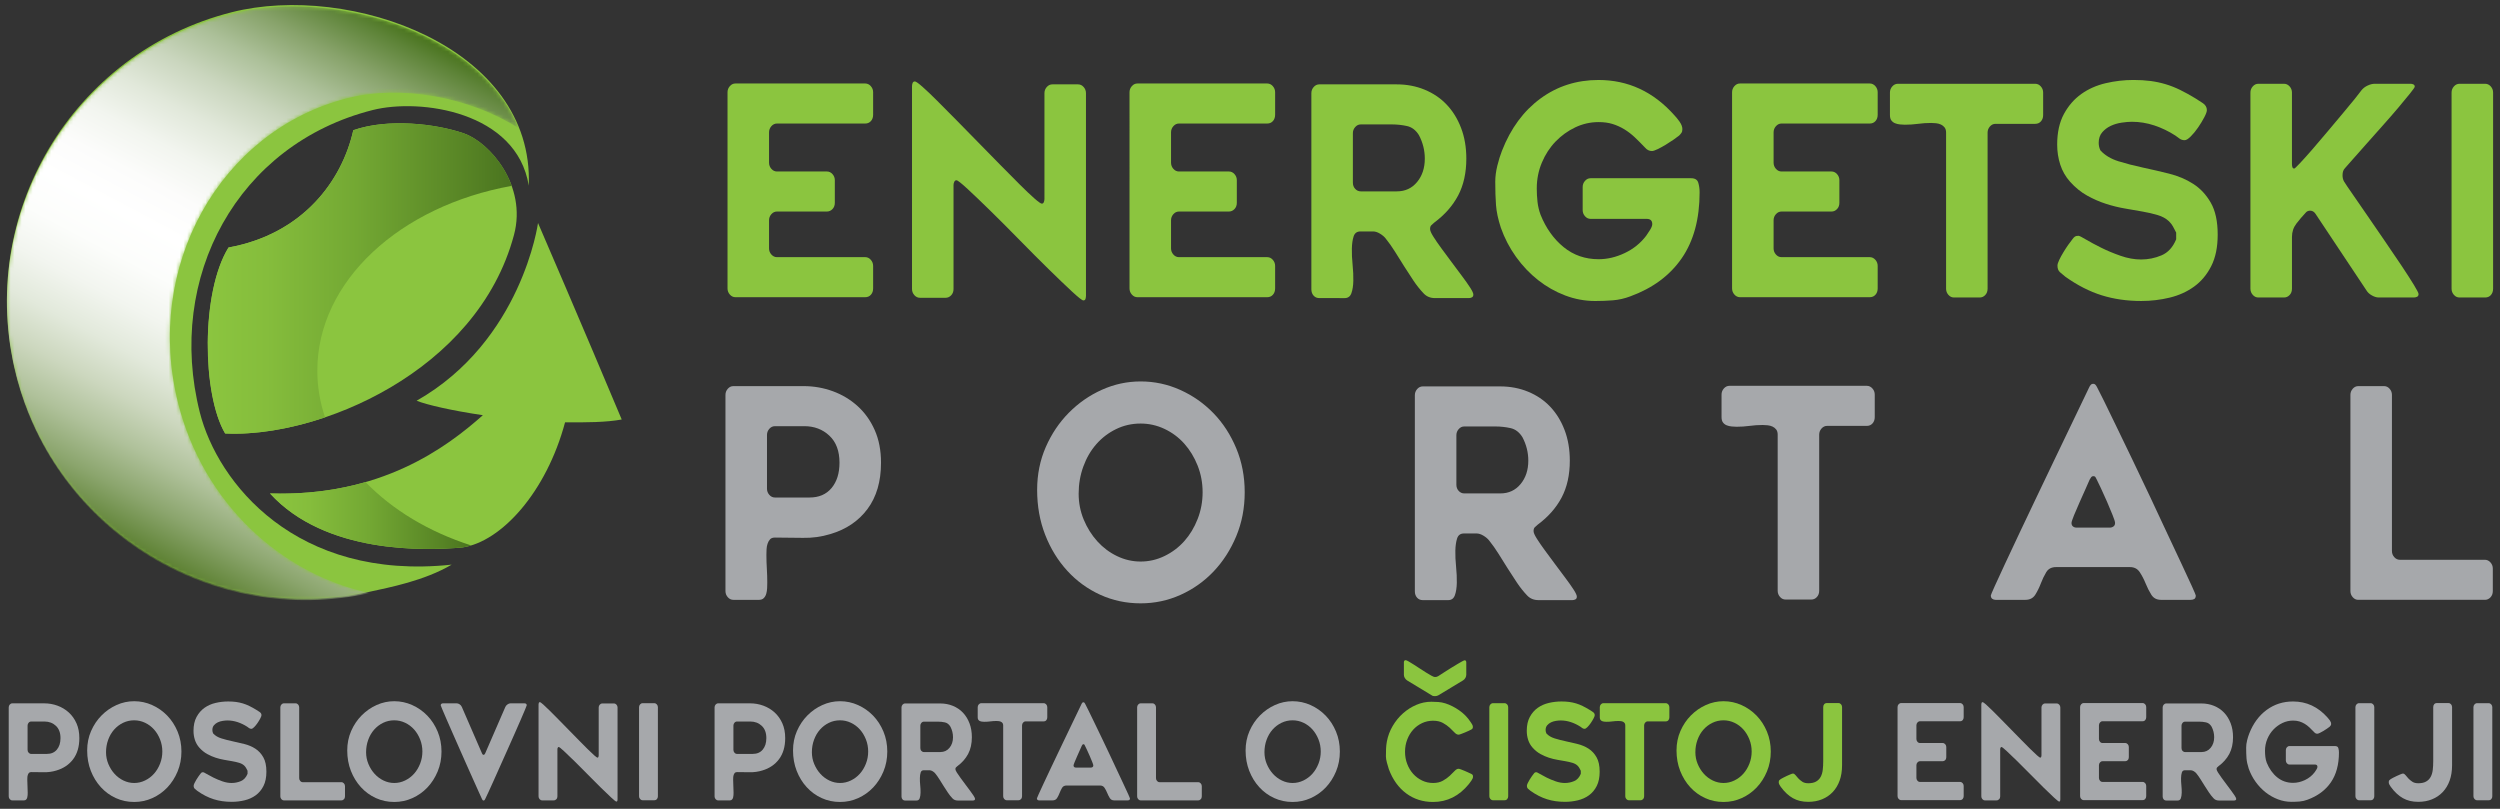 <?xml version="1.0" encoding="utf-8"?>
<!-- Generator: Adobe Illustrator 16.0.0, SVG Export Plug-In . SVG Version: 6.00 Build 0)  -->
<!DOCTYPE svg PUBLIC "-//W3C//DTD SVG 1.1//EN" "http://www.w3.org/Graphics/SVG/1.1/DTD/svg11.dtd">
<svg version="1.1" id="Layer_1" xmlns="http://www.w3.org/2000/svg" xmlns:xlink="http://www.w3.org/1999/xlink" x="0px" y="0px"
	 width="680px" height="220px" viewBox="0 0 680 220" enable-background="new 0 0 680 220" xml:space="preserve">
<rect x="0" y="0" width="680" height="220" fill="#333333" stroke="none"/>
<g>
	<g>
		<path fill="#8BC53F" d="M62.144,67.325c20.187-3.671,30.85-18.093,33.942-31.904c9.484-3.299,22.489-1.771,30.062,0.856
			c7.004,2.429,17.256,14.12,13.664,27.598c-9.979,37.428-53.505,55.295-78.587,54.029C54.932,107.243,54.61,79.462,62.144,67.325"
			/>
		<path fill="#8BC53F" d="M169.108,114.102C158.598,89.03,146.34,60.651,146.34,60.651s-4.358,32.062-33.018,48.352
			c2.711,1.093,9.54,2.678,18.018,3.931c-9.872,8.748-27.747,22.221-57.907,21.294c15.093,16.526,42.242,15.563,52.259,14.69
			c10.727-1.52,22.954-15.152,28.005-34.047C159.253,114.918,164.908,114.889,169.108,114.102"/>
	</g>
	<g>
		<defs>
			<path id="SVGID_1_" d="M73.465,134.228c15.093,16.526,42.241,15.562,52.259,14.69c0.81-0.114,1.628-0.305,2.452-0.557
				c-11.548-3.702-21.465-9.705-28.745-17.23C92.003,133.268,83.406,134.532,73.465,134.228"/>
		</defs>
		<clipPath id="SVGID_2_">
			<use xlink:href="#SVGID_1_"  overflow="visible"/>
		</clipPath>
		
			<linearGradient id="SVGID_3_" gradientUnits="userSpaceOnUse" x1="-79.965" y1="705.387" x2="-78.97" y2="705.387" gradientTransform="matrix(54.946 0 0 -54.946 4467.281 38899.344)">
			<stop  offset="0" style="stop-color:#8BC53F"/>
			<stop  offset="0.193" style="stop-color:#85BD3C"/>
			<stop  offset="0.49" style="stop-color:#73A833"/>
			<stop  offset="0.852" style="stop-color:#578425"/>
			<stop  offset="1" style="stop-color:#4A741F"/>
		</linearGradient>
		<rect x="73.465" y="131.131" clip-path="url(#SVGID_2_)" fill="url(#SVGID_3_)" width="54.711" height="19.623"/>
	</g>
	<g>
		<defs>
			<path id="SVGID_4_" d="M96.12,35.42c-3.095,13.812-13.756,28.234-33.943,31.904c-7.534,12.139-7.211,39.917-0.921,50.579
				c7.796,0.396,17.367-1.063,27.16-4.376c-1.368-4.065-2.105-8.323-2.105-12.709c0-24.397,22.561-44.833,52.891-50.265
				c-2.629-7.279-8.499-12.71-13.021-14.277c-4.505-1.565-10.935-2.738-17.396-2.738C104.379,33.539,99.961,34.083,96.12,35.42"/>
		</defs>
		<clipPath id="SVGID_5_">
			<use xlink:href="#SVGID_4_"  overflow="visible"/>
		</clipPath>
		
			<linearGradient id="SVGID_6_" gradientUnits="userSpaceOnUse" x1="-79.975" y1="705.259" x2="-78.98" y2="705.259" gradientTransform="matrix(83.026 0 0 -83.026 6696.562 58630.938)">
			<stop  offset="0" style="stop-color:#8BC53F"/>
			<stop  offset="0.193" style="stop-color:#85BD3C"/>
			<stop  offset="0.49" style="stop-color:#73A833"/>
			<stop  offset="0.852" style="stop-color:#578425"/>
			<stop  offset="1" style="stop-color:#4A741F"/>
		</linearGradient>
		<rect x="54.643" y="33.539" clip-path="url(#SVGID_5_)" fill="url(#SVGID_6_)" width="84.559" height="84.76"/>
	</g>
	<g>
		<path fill="#8BC53F" d="M54.359,112.197c-9.29-36.762,10.249-72.973,47.007-82.264c12.935-3.267,39.187,0.379,42.457,20.565
			C145.345,12.726,95.096-4.775,63.07,3.318C19.687,14.282-6.596,58.341,4.369,101.725c10.76,42.568,53.646,68.529,95.963,59.279
			c5.728-1.254,15.035-3.023,22.528-7.422C80.497,158.096,59.184,131.285,54.359,112.197"/>
	</g>
	<g>
		<defs>
			<path id="SVGID_7_" d="M63.07,3.696C19.687,14.66-6.598,58.72,4.369,102.102c10.76,42.572,53.644,68.53,95.961,59.277
				c0.095-0.018,0.194-0.039,0.287-0.061c-24.306-5.18-45.329-24.588-52.158-51.606C39.096,72.657,59.76,35.476,94.618,26.667
				c14.086-3.562,32.666-0.528,46.473,8.217c-8.744-21.513-36.733-33.128-61.447-33.129C73.839,1.755,68.222,2.393,63.07,3.696"/>
		</defs>
		<clipPath id="SVGID_8_">
			<use xlink:href="#SVGID_7_"  overflow="visible"/>
		</clipPath>
		<defs>
			<filter id="Adobe_OpacityMaskFilter" filterUnits="userSpaceOnUse" x="-76.6" y="-59.465" width="287.695" height="291.315">
				<feColorMatrix  type="matrix" values="1 0 0 0 0  0 1 0 0 0  0 0 1 0 0  0 0 0 1 0"/>
			</filter>
		</defs>
		<mask maskUnits="userSpaceOnUse" x="-76.6" y="-59.465" width="287.695" height="291.315" id="SVGID_9_">
			<g filter="url(#Adobe_OpacityMaskFilter)">
				
					<linearGradient id="SVGID_10_" gradientUnits="userSpaceOnUse" x1="-79.871" y1="705.042" x2="-78.875" y2="705.042" gradientTransform="matrix(75.538 -142.066 -142.066 -75.538 106229.688 42058.5)">
					<stop  offset="0" style="stop-color:#131313"/>
					<stop  offset="0.018" style="stop-color:#1B1B1B"/>
					<stop  offset="0.114" style="stop-color:#3F3F3F"/>
					<stop  offset="0.211" style="stop-color:#5B5B5B"/>
					<stop  offset="0.308" style="stop-color:#6F6F6F"/>
					<stop  offset="0.405" style="stop-color:#7B7B7B"/>
					<stop  offset="0.5" style="stop-color:#808080"/>
					<stop  offset="0.587" style="stop-color:#7B7B7B"/>
					<stop  offset="0.676" style="stop-color:#6F6F6F"/>
					<stop  offset="0.766" style="stop-color:#5B5B5B"/>
					<stop  offset="0.856" style="stop-color:#3E3E3E"/>
					<stop  offset="0.946" style="stop-color:#1A1A1A"/>
					<stop  offset="1" style="stop-color:#000000"/>
				</linearGradient>
				<polygon clip-path="url(#SVGID_8_)" fill="url(#SVGID_10_)" points="-76.6,133.41 25.954,-59.465 211.096,38.976 
					108.54,231.851 				"/>
			</g>
		</mask>
		
			<linearGradient id="SVGID_11_" gradientUnits="userSpaceOnUse" x1="-79.871" y1="705.042" x2="-78.875" y2="705.042" gradientTransform="matrix(75.538 -142.066 -142.066 -75.538 106229.688 42058.5)">
			<stop  offset="0" style="stop-color:#5A7F2F"/>
			<stop  offset="0.012" style="stop-color:#628539"/>
			<stop  offset="0.081" style="stop-color:#8BA56D"/>
			<stop  offset="0.152" style="stop-color:#AFC19A"/>
			<stop  offset="0.222" style="stop-color:#CCD7BE"/>
			<stop  offset="0.292" style="stop-color:#E2E9DB"/>
			<stop  offset="0.362" style="stop-color:#F2F5EF"/>
			<stop  offset="0.431" style="stop-color:#FCFDFB"/>
			<stop  offset="0.5" style="stop-color:#FFFFFF"/>
			<stop  offset="0.566" style="stop-color:#FCFCFB"/>
			<stop  offset="0.632" style="stop-color:#F2F5EF"/>
			<stop  offset="0.7" style="stop-color:#E1E8DA"/>
			<stop  offset="0.768" style="stop-color:#CAD6BE"/>
			<stop  offset="0.836" style="stop-color:#ACC099"/>
			<stop  offset="0.904" style="stop-color:#88A36B"/>
			<stop  offset="0.972" style="stop-color:#5D8337"/>
			<stop  offset="1" style="stop-color:#4A741F"/>
		</linearGradient>
		<polygon clip-path="url(#SVGID_8_)" mask="url(#SVGID_9_)" fill="url(#SVGID_11_)" points="-76.6,133.41 25.954,-59.465 
			211.096,38.976 108.54,231.851 		"/>
	</g>
</g>
<g>
	<path fill="#8BC53F" d="M209.179,44.244c0,0.642,0.21,1.201,0.636,1.682c0.424,0.479,0.927,0.719,1.512,0.719h13.597
		c0.583,0,1.086,0.237,1.512,0.71c0.424,0.474,0.636,1.026,0.636,1.658v6.158c0,0.685-0.212,1.25-0.636,1.697
		c-0.426,0.448-0.929,0.672-1.512,0.672h-13.597c-0.585,0-1.088,0.239-1.512,0.715c-0.426,0.478-0.636,1.034-0.636,1.67v7.635
		c0,0.636,0.21,1.192,0.636,1.669c0.424,0.478,0.927,0.716,1.512,0.716h24.014c0.585,0,1.089,0.239,1.512,0.715
		c0.425,0.478,0.637,1.034,0.637,1.67v6.123c0,0.691-0.198,1.26-0.597,1.71c-0.398,0.452-0.915,0.677-1.552,0.677h-35.307
		c-0.585,0-1.088-0.239-1.512-0.716c-0.424-0.477-0.636-1.033-0.636-1.67V25.094c0-0.636,0.212-1.192,0.636-1.67
		s0.927-0.715,1.512-0.715h35.307c0.585,0,1.089,0.238,1.512,0.715c0.425,0.478,0.637,1.034,0.637,1.67v6.123
		c0,0.689-0.198,1.26-0.597,1.71c-0.398,0.451-0.915,0.675-1.552,0.675h-24.014c-0.585,0-1.088,0.242-1.512,0.721
		c-0.426,0.479-0.636,1.04-0.636,1.68V44.244z"/>
	<path fill="#8BC53F" d="M250.228,80.998c-0.589,0-1.096-0.238-1.523-0.715c-0.426-0.477-0.64-1.034-0.64-1.67V23.424
		c0-0.265,0.053-0.543,0.16-0.835c0.104-0.291,0.316-0.437,0.636-0.437c0.264,0,0.941,0.476,2.026,1.431
		c1.086,0.954,2.413,2.214,3.977,3.777c1.563,1.564,3.326,3.34,5.288,5.328s3.95,4.016,5.965,6.083
		c2.014,2.068,4.003,4.096,5.964,6.084c1.962,1.987,3.725,3.764,5.288,5.327c1.563,1.564,2.889,2.823,3.977,3.777
		c1.086,0.955,1.764,1.431,2.028,1.431c0.264,0,0.45-0.146,0.557-0.437c0.105-0.292,0.159-0.57,0.159-0.835V25.333
		c0-0.637,0.212-1.193,0.636-1.67c0.424-0.478,0.928-0.716,1.512-0.716h6.998c0.582,0,1.085,0.238,1.512,0.716
		c0.422,0.477,0.636,1.033,0.636,1.67v55.109c0,0.266-0.04,0.542-0.121,0.835c-0.08,0.291-0.277,0.438-0.595,0.438
		c-0.319,0-1.349-0.808-3.095-2.426c-1.745-1.617-3.85-3.63-6.308-6.043c-2.459-2.411-5.078-5.036-7.856-7.873
		c-2.777-2.835-5.395-5.46-7.855-7.872c-2.46-2.413-4.563-4.426-6.308-6.044c-1.746-1.617-2.776-2.426-3.093-2.426
		c-0.266,0-0.466,0.146-0.597,0.438c-0.132,0.291-0.197,0.57-0.197,0.835v28.31c0,0.689-0.215,1.26-0.643,1.71
		c-0.426,0.451-0.934,0.675-1.52,0.675H250.228z"/>
	<path fill="#8BC53F" d="M318.522,44.244c0,0.642,0.21,1.201,0.636,1.682c0.424,0.479,0.928,0.719,1.512,0.719h13.598
		c0.582,0,1.086,0.237,1.512,0.71c0.424,0.474,0.636,1.026,0.636,1.658v6.158c0,0.685-0.212,1.25-0.636,1.697
		c-0.426,0.448-0.93,0.672-1.512,0.672H320.67c-0.584,0-1.088,0.239-1.512,0.715c-0.426,0.478-0.636,1.034-0.636,1.67v7.635
		c0,0.636,0.21,1.192,0.636,1.669c0.424,0.478,0.928,0.716,1.512,0.716h24.015c0.584,0,1.088,0.239,1.512,0.715
		c0.424,0.478,0.636,1.034,0.636,1.67v6.123c0,0.691-0.198,1.26-0.596,1.71c-0.398,0.452-0.916,0.677-1.552,0.677h-35.308
		c-0.584,0-1.088-0.239-1.512-0.716c-0.424-0.477-0.636-1.033-0.636-1.67V25.094c0-0.636,0.212-1.192,0.636-1.67
		s0.928-0.715,1.512-0.715h35.308c0.584,0,1.088,0.238,1.512,0.715s0.636,1.034,0.636,1.67v6.123c0,0.689-0.198,1.26-0.596,1.71
		c-0.398,0.451-0.916,0.675-1.552,0.675H320.67c-0.584,0-1.088,0.242-1.512,0.721c-0.426,0.479-0.636,1.04-0.636,1.68V44.244z"/>
	<path fill="#8BC53F" d="M358.841,81.079c-0.637,0-1.153-0.225-1.552-0.677c-0.398-0.45-0.597-1.021-0.597-1.71V25.333
		c0-0.637,0.212-1.193,0.637-1.67c0.424-0.478,0.927-0.716,1.512-0.716h21.074c2.702,0,5.221,0.478,7.554,1.431
		c2.332,0.955,4.333,2.306,6.003,4.056c1.671,1.75,2.982,3.871,3.938,6.363c0.954,2.492,1.431,5.275,1.431,8.35
		c0,3.87-0.743,7.209-2.225,10.019c-1.486,2.812-3.66,5.276-6.523,7.396c-0.316,0.267-0.584,0.504-0.794,0.717
		c-0.212,0.211-0.319,0.556-0.319,1.033c0,0.425,0.291,1.102,0.876,2.028c0.582,0.929,1.312,1.988,2.188,3.181
		c0.874,1.193,1.814,2.466,2.823,3.818c1.006,1.351,1.948,2.611,2.82,3.777c0.876,1.167,1.604,2.2,2.188,3.102
		c0.583,0.901,0.876,1.537,0.876,1.908c0,0.372-0.133,0.624-0.398,0.756c-0.265,0.132-0.53,0.199-0.794,0.199h-9.225
		c-1.273,0-2.306-0.424-3.103-1.273c-1.007-1.06-1.936-2.228-2.783-3.499c-0.849-1.271-1.683-2.557-2.505-3.856
		c-0.822-1.298-1.645-2.611-2.465-3.937c-0.822-1.325-1.684-2.545-2.585-3.659c-0.37-0.477-0.888-0.914-1.55-1.312
		c-0.663-0.398-1.288-0.597-1.87-0.597h-3.42c-0.952,0-1.576,0.452-1.868,1.352c-0.291,0.902-0.451,2.016-0.478,3.34
		c-0.027,1.326,0.04,2.783,0.2,4.374c0.159,1.591,0.225,3.049,0.198,4.374c-0.027,1.326-0.198,2.438-0.517,3.34
		c-0.317,0.901-0.928,1.353-1.829,1.353H358.841z M379.945,52.052c2.27,0,4.104-0.848,5.505-2.545
		c1.399-1.696,2.098-3.817,2.098-6.361c0-2.227-0.528-4.347-1.584-6.362c-0.845-1.379-1.94-2.213-3.288-2.505
		c-1.347-0.292-2.706-0.438-4.078-0.438h-8.474c-0.581,0-1.082,0.239-1.504,0.717c-0.425,0.476-0.635,1.033-0.635,1.67v13.438
		c0,0.689,0.21,1.26,0.635,1.71c0.422,0.452,0.923,0.676,1.504,0.676H379.945z"/>
	<path fill="#8BC53F" d="M433.91,81.873c-2.813,0-5.543-0.504-8.193-1.511c-2.65-1.006-5.102-2.398-7.354-4.174
		c-2.256-1.776-4.257-3.883-6.006-6.322c-1.749-2.438-3.128-5.09-4.135-7.953c-0.743-2.28-1.181-4.334-1.312-6.164
		c-0.134-1.828-0.2-3.936-0.2-6.322c0-1.377,0.187-2.822,0.557-4.333s0.797-2.875,1.274-4.096
		c2.385-6.096,5.87-10.827,10.456-14.194c4.585-3.366,9.848-5.05,15.784-5.05c8.058,0,14.924,3.181,20.598,9.542
		c0.424,0.425,0.901,1.008,1.433,1.751c0.528,0.743,0.794,1.43,0.794,2.067c0,0.425-0.079,0.755-0.24,0.994
		c-0.158,0.239-0.37,0.492-0.636,0.756c-0.316,0.266-0.822,0.636-1.51,1.113c-0.689,0.477-1.406,0.941-2.146,1.391
		c-0.744,0.452-1.474,0.849-2.188,1.194c-0.716,0.345-1.232,0.516-1.55,0.516c-0.741,0-1.377-0.318-1.904-0.954
		c-0.952-1.006-1.878-1.935-2.777-2.784c-0.899-0.847-1.851-1.576-2.854-2.187c-1.007-0.609-2.063-1.085-3.174-1.431
		c-1.112-0.345-2.38-0.517-3.807-0.517c-2.221,0-4.337,0.478-6.348,1.432c-2.009,0.954-3.792,2.24-5.353,3.856
		c-1.562,1.619-2.805,3.526-3.727,5.726c-0.928,2.201-1.39,4.547-1.39,7.039c0,1.22,0.064,2.425,0.198,3.618
		c0.131,1.193,0.41,2.373,0.834,3.539c1.479,3.657,3.567,6.587,6.264,8.787c2.697,2.201,5.871,3.301,9.521,3.301
		c2.378,0,4.745-0.557,7.099-1.67c2.354-1.114,4.297-2.677,5.831-4.691c0.264-0.371,0.608-0.888,1.03-1.552
		c0.422-0.662,0.637-1.204,0.637-1.629c0-0.955-0.507-1.431-1.513-1.431h-15.27c-0.582,0-1.086-0.239-1.51-0.716
		c-0.426-0.478-0.635-1.033-0.635-1.67v-6.283c0-0.636,0.209-1.192,0.635-1.669c0.424-0.477,0.928-0.716,1.51-0.716h27.357
		c1.06,0,1.71,0.412,1.947,1.232c0.24,0.823,0.358,1.684,0.358,2.584c0,7.264-1.618,13.241-4.85,17.933
		c-3.235,4.692-7.901,8.151-13.997,10.378c-1.538,0.582-3.102,0.94-4.691,1.074C437.168,81.807,435.552,81.873,433.91,81.873z"/>
	<path fill="#8BC53F" d="M482.418,44.244c0,0.642,0.209,1.201,0.636,1.682c0.424,0.479,0.927,0.719,1.512,0.719h13.597
		c0.583,0,1.086,0.237,1.512,0.71c0.424,0.474,0.637,1.026,0.637,1.658v6.158c0,0.685-0.213,1.25-0.637,1.697
		c-0.426,0.448-0.929,0.672-1.512,0.672h-13.597c-0.585,0-1.088,0.239-1.512,0.715c-0.427,0.478-0.636,1.034-0.636,1.67v7.635
		c0,0.636,0.209,1.192,0.636,1.669c0.424,0.478,0.927,0.716,1.512,0.716h24.014c0.585,0,1.088,0.239,1.513,0.715
		c0.424,0.478,0.636,1.034,0.636,1.67v6.123c0,0.691-0.198,1.26-0.597,1.71c-0.398,0.452-0.915,0.677-1.552,0.677h-35.307
		c-0.584,0-1.089-0.239-1.512-0.716c-0.424-0.477-0.636-1.033-0.636-1.67V25.094c0-0.636,0.212-1.192,0.636-1.67
		c0.423-0.478,0.928-0.715,1.512-0.715h35.307c0.585,0,1.088,0.238,1.513,0.715c0.424,0.478,0.636,1.034,0.636,1.67v6.123
		c0,0.689-0.198,1.26-0.597,1.71c-0.398,0.451-0.915,0.675-1.552,0.675h-24.014c-0.585,0-1.088,0.242-1.512,0.721
		c-0.427,0.479-0.636,1.04-0.636,1.68V44.244z"/>
	<path fill="#8BC53F" d="M531.469,80.919c-0.581,0-1.08-0.239-1.502-0.715c-0.422-0.478-0.631-1.034-0.631-1.67V36.068
		c0-0.583-0.134-1.046-0.397-1.392c-0.266-0.344-0.597-0.607-0.994-0.795c-0.398-0.185-0.834-0.305-1.312-0.358
		c-0.479-0.053-0.93-0.079-1.354-0.079c-1.22,0-2.413,0.079-3.578,0.239c-1.167,0.158-2.359,0.238-3.578,0.238
		c-0.427,0-0.876-0.026-1.352-0.08c-0.477-0.051-0.915-0.158-1.313-0.318c-0.396-0.158-0.729-0.41-0.993-0.755
		c-0.268-0.345-0.398-0.835-0.398-1.472v-6.123c0-0.636,0.21-1.192,0.636-1.67c0.425-0.477,0.928-0.715,1.512-0.715h37.377
		c0.582,0,1.085,0.239,1.51,0.715c0.423,0.478,0.636,1.034,0.636,1.67v6.123c0,0.69-0.198,1.261-0.598,1.71
		c-0.396,0.452-0.912,0.677-1.548,0.677h-10.816c-0.585,0-1.088,0.238-1.512,0.715s-0.637,1.034-0.637,1.67v42.466
		c0,0.689-0.211,1.26-0.631,1.71c-0.422,0.45-0.921,0.675-1.5,0.675H531.469z"/>
	<path fill="#8BC53F" d="M582.379,70.581c1.908,0,3.748-0.37,5.525-1.113c1.775-0.743,3.114-2.199,4.016-4.374v-1.829
		c-0.371-0.688-0.664-1.245-0.874-1.67c-0.214-0.424-0.584-0.901-1.113-1.432c-0.796-0.742-1.816-1.299-3.063-1.67
		c-1.245-0.371-2.622-0.688-4.134-0.954c-1.51-0.265-3.115-0.542-4.812-0.835c-1.697-0.291-3.406-0.716-5.129-1.272
		c-1.724-0.557-3.42-1.298-5.09-2.227c-1.67-0.927-3.222-2.187-4.651-3.778c-1.221-1.377-2.108-2.928-2.665-4.652
		c-0.557-1.722-0.834-3.539-0.834-5.447c0-3.286,0.608-6.056,1.828-8.31c1.219-2.253,2.796-4.068,4.731-5.447
		s4.149-2.359,6.642-2.943c2.49-0.582,5.01-0.874,7.554-0.874c1.696,0,3.248,0.093,4.652,0.278c1.404,0.187,2.77,0.478,4.095,0.875
		c1.325,0.398,2.638,0.914,3.938,1.551c1.297,0.636,2.69,1.405,4.174,2.306c0.478,0.318,1.113,0.729,1.91,1.232
		c0.794,0.504,1.193,1.153,1.193,1.948c0,0.425-0.24,1.087-0.718,1.988c-0.476,0.901-1.032,1.815-1.668,2.743
		c-0.638,0.928-1.3,1.738-1.989,2.427s-1.246,1.033-1.67,1.033c-0.531,0-0.996-0.146-1.392-0.437
		c-0.398-0.291-0.782-0.569-1.152-0.835c-1.81-1.166-3.713-2.08-5.708-2.744c-1.998-0.662-4.032-0.994-6.106-0.994
		c-0.801,0-1.731,0.079-2.796,0.239c-1.063,0.158-2.049,0.45-2.953,0.875c-0.904,0.425-1.677,1.008-2.314,1.75
		c-0.639,0.743-0.957,1.697-0.957,2.863c0,0.743,0.158,1.432,0.475,2.067c1.221,1.325,2.851,2.306,4.892,2.942
		c2.041,0.636,4.24,1.207,6.6,1.71c2.36,0.504,4.76,1.061,7.199,1.67c2.437,0.61,4.623,1.539,6.56,2.784
		c1.935,1.247,3.526,2.956,4.771,5.128c1.245,2.175,1.869,5.064,1.869,8.669c0,3.393-0.582,6.242-1.747,8.548
		c-1.166,2.306-2.712,4.163-4.645,5.567c-1.929,1.405-4.152,2.413-6.666,3.021c-2.515,0.609-5.095,0.914-7.739,0.914
		c-3.863,0-7.449-0.516-10.757-1.55c-3.308-1.035-6.601-2.716-9.882-5.05c-0.529-0.423-1.019-0.835-1.468-1.232
		c-0.45-0.397-0.676-0.994-0.676-1.789c0-0.371,0.159-0.888,0.478-1.551c0.316-0.662,0.701-1.364,1.153-2.107
		c0.449-0.742,0.901-1.432,1.351-2.068c0.449-0.636,0.809-1.113,1.074-1.431c0.266-0.371,0.504-0.623,0.716-0.756
		c0.211-0.132,0.53-0.198,0.954-0.198c0.212,0,0.876,0.332,1.987,0.993c1.113,0.664,2.492,1.406,4.138,2.227
		c1.642,0.822,3.419,1.564,5.327,2.227C578.719,70.25,580.576,70.581,582.379,70.581z"/>
	<path fill="#8BC53F" d="M614.265,80.919c-0.585,0-1.089-0.239-1.512-0.715c-0.425-0.478-0.637-1.034-0.637-1.67V25.173
		c0-0.636,0.212-1.192,0.637-1.67c0.423-0.477,0.927-0.715,1.512-0.715h6.997c0.583,0,1.086,0.239,1.512,0.715
		c0.424,0.478,0.637,1.034,0.637,1.67v19.484c0,0.265,0.039,0.53,0.118,0.795c0.079,0.266,0.251,0.398,0.518,0.398
		c0.104,0,0.607-0.478,1.512-1.432c0.898-0.954,1.986-2.16,3.258-3.619c1.274-1.458,2.638-3.061,4.098-4.811
		c1.456-1.75,2.849-3.406,4.175-4.971c1.323-1.563,2.465-2.943,3.42-4.135c0.952-1.192,1.563-1.974,1.828-2.346
		c0.425-0.529,0.98-0.954,1.67-1.272c0.688-0.318,1.324-0.477,1.908-0.477h9.781c0.213,0,0.449,0.054,0.716,0.159
		c0.265,0.107,0.397,0.318,0.397,0.637c0,0.159-0.424,0.769-1.271,1.829c-0.848,1.062-1.922,2.36-3.222,3.897
		c-1.299,1.538-2.73,3.181-4.293,4.93c-1.565,1.75-3.049,3.419-4.454,5.009c-1.405,1.591-2.637,2.982-3.696,4.175
		c-1.063,1.193-1.75,1.976-2.069,2.346c-0.423,0.425-0.636,1.061-0.636,1.908c0,0.637,0.131,1.194,0.398,1.67
		c0.422,0.689,1.218,1.869,2.385,3.539c1.165,1.669,2.491,3.592,3.978,5.766c1.483,2.174,3.047,4.453,4.691,6.838
		c1.642,2.386,3.153,4.612,4.532,6.681c1.377,2.067,2.504,3.816,3.38,5.248c0.874,1.432,1.312,2.28,1.312,2.545
		c0,0.372-0.132,0.624-0.397,0.755c-0.266,0.134-0.557,0.199-0.874,0.199h-9.544c-0.584,0-1.207-0.185-1.868-0.557
		c-0.664-0.37-1.153-0.821-1.472-1.352l-13.916-20.914c-0.371-0.529-0.848-0.795-1.431-0.795c-0.531,0-0.955,0.212-1.273,0.636
		c-0.849,0.903-1.671,1.869-2.466,2.903c-0.794,1.034-1.191,2.24-1.191,3.619v14.076c0,0.689-0.213,1.26-0.637,1.71
		c-0.426,0.45-0.929,0.675-1.512,0.675H614.265z"/>
	<path fill="#8BC53F" d="M668.976,80.919c-0.584,0-1.087-0.239-1.512-0.715c-0.424-0.478-0.636-1.034-0.636-1.67V25.173
		c0-0.636,0.212-1.192,0.636-1.67c0.425-0.477,0.928-0.715,1.512-0.715h6.998c0.582,0,1.085,0.239,1.512,0.715
		c0.422,0.478,0.636,1.034,0.636,1.67v53.361c0,0.689-0.2,1.26-0.597,1.71c-0.397,0.45-0.915,0.675-1.551,0.675H668.976z"/>
	<path fill="#A6A8AB" d="M239.636,125.859c0,5.088-1.221,9.277-3.659,12.564s-5.805,5.566-10.099,6.838
		c-2.438,0.744-4.932,1.088-7.476,1.035c-2.545-0.053-5.089-0.08-7.633-0.08c-0.585,0-1.022,0.158-1.314,0.477
		c-0.291,0.318-0.517,0.717-0.675,1.193c-0.159,0.478-0.252,0.981-0.277,1.511c-0.028,0.53-0.04,1.034-0.04,1.512
		c0,1.271,0.04,2.532,0.119,3.776c0.079,1.246,0.118,2.506,0.118,3.777c0,0.478-0.014,0.982-0.039,1.511
		c-0.027,0.531-0.104,1.034-0.237,1.511c-0.131,0.478-0.354,0.876-0.67,1.193c-0.317,0.318-0.737,0.477-1.264,0.477h-7.03
		c-0.578,0-1.079-0.238-1.499-0.715c-0.422-0.478-0.633-1.034-0.633-1.67v-53.36c0-0.636,0.213-1.193,0.637-1.669
		c0.422-0.478,0.925-0.716,1.508-0.716h19.128c2.752,0,5.399,0.464,7.939,1.392c2.538,0.928,4.786,2.281,6.744,4.056
		c1.959,1.777,3.507,3.951,4.644,6.521C239.067,119.563,239.636,122.519,239.636,125.859z M228.343,125.859
		c0-3.182-0.918-5.633-2.754-7.356c-1.837-1.724-4.113-2.585-6.827-2.585h-7.984c-0.587,0-1.092,0.239-1.518,0.715
		c-0.426,0.479-0.639,1.035-0.639,1.671v14.632c0,0.637,0.213,1.193,0.639,1.671s0.931,0.715,1.518,0.715h9.423
		c2.554,0,4.549-0.86,5.987-2.585C227.624,131.016,228.343,128.723,228.343,125.859z"/>
	<path fill="#A6A8AB" d="M282.102,133.254c0-4.188,0.78-8.071,2.346-11.649c1.563-3.579,3.657-6.692,6.282-9.345
		c2.623-2.65,5.619-4.731,8.985-6.242c3.366-1.512,6.879-2.267,10.538-2.267c3.763,0,7.354,0.769,10.774,2.307
		c3.419,1.538,6.429,3.645,9.025,6.321c2.598,2.679,4.664,5.859,6.203,9.543c1.538,3.686,2.307,7.675,2.307,11.968
		c0,4.294-0.769,8.284-2.307,11.97c-1.539,3.685-3.592,6.878-6.163,9.582s-5.567,4.824-8.987,6.361
		c-3.417,1.537-7.037,2.307-10.853,2.307c-3.925,0-7.597-0.783-11.017-2.346c-3.417-1.563-6.4-3.738-8.945-6.521
		s-4.547-6.043-6.004-9.781C282.828,141.724,282.102,137.655,282.102,133.254z M293.393,134.289c0,2.492,0.463,4.85,1.393,7.076
		c0.927,2.227,2.16,4.189,3.697,5.885c1.537,1.697,3.326,3.035,5.367,4.016c2.041,0.982,4.176,1.472,6.403,1.472
		c2.278,0,4.452-0.503,6.521-1.511c2.068-1.006,3.857-2.358,5.367-4.055c1.512-1.697,2.716-3.699,3.619-6.005
		c0.899-2.306,1.352-4.732,1.352-7.277c0-2.544-0.452-4.956-1.352-7.236c-0.903-2.278-2.107-4.267-3.619-5.964
		c-1.51-1.696-3.299-3.033-5.367-4.016c-2.068-0.98-4.242-1.471-6.521-1.471c-2.388,0-4.612,0.504-6.681,1.511
		s-3.857,2.374-5.367,4.095c-1.513,1.725-2.693,3.752-3.539,6.084C293.816,129.227,293.393,131.691,293.393,134.289z"/>
	<path fill="#A6A8AB" d="M386.99,163.234c-0.636,0-1.153-0.225-1.552-0.676c-0.398-0.45-0.597-1.021-0.597-1.71v-53.36
		c0-0.637,0.212-1.192,0.637-1.67c0.423-0.478,0.927-0.716,1.512-0.716h21.074c2.702,0,5.221,0.477,7.554,1.431
		c2.332,0.955,4.333,2.306,6.003,4.056s2.982,3.871,3.938,6.362c0.954,2.493,1.43,5.275,1.43,8.351
		c0,3.869-0.742,7.209-2.225,10.019c-1.486,2.812-3.659,5.276-6.522,7.396c-0.317,0.267-0.584,0.504-0.794,0.716
		c-0.213,0.212-0.319,0.557-0.319,1.033c0,0.425,0.291,1.102,0.876,2.027c0.582,0.929,1.312,1.988,2.188,3.182
		c0.874,1.193,1.814,2.465,2.823,3.817c1.006,1.352,1.946,2.611,2.82,3.777c0.876,1.167,1.604,2.2,2.188,3.102
		c0.583,0.901,0.876,1.538,0.876,1.907c0,0.372-0.133,0.625-0.397,0.757c-0.267,0.132-0.531,0.198-0.795,0.198h-9.225
		c-1.274,0-2.306-0.424-3.104-1.272c-1.006-1.06-1.935-2.227-2.782-3.499c-0.849-1.271-1.683-2.557-2.505-3.855
		s-1.645-2.612-2.465-3.938c-0.822-1.324-1.685-2.545-2.585-3.658c-0.371-0.478-0.888-0.914-1.55-1.312
		c-0.663-0.398-1.287-0.598-1.87-0.598h-3.42c-0.952,0-1.576,0.452-1.868,1.353c-0.291,0.902-0.451,2.016-0.478,3.34
		c-0.027,1.326,0.04,2.783,0.2,4.374c0.158,1.591,0.225,3.05,0.198,4.374c-0.027,1.326-0.198,2.438-0.517,3.34
		c-0.317,0.9-0.928,1.352-1.829,1.352H386.99z M408.093,134.209c2.271,0,4.105-0.848,5.507-2.545
		c1.399-1.695,2.099-3.818,2.099-6.361c0-2.227-0.529-4.348-1.585-6.361c-0.845-1.38-1.94-2.214-3.288-2.506
		c-1.347-0.291-2.706-0.438-4.079-0.438h-8.473c-0.581,0-1.083,0.238-1.504,0.716c-0.425,0.477-0.634,1.033-0.634,1.67v13.438
		c0,0.689,0.209,1.26,0.634,1.711c0.421,0.451,0.923,0.676,1.504,0.676H408.093z"/>
	<path fill="#A6A8AB" d="M485.662,163.075c-0.58,0-1.079-0.238-1.502-0.715c-0.421-0.478-0.631-1.034-0.631-1.67v-42.466
		c0-0.582-0.133-1.046-0.396-1.392c-0.266-0.345-0.597-0.608-0.995-0.796c-0.397-0.185-0.834-0.304-1.312-0.357
		c-0.478-0.053-0.929-0.08-1.354-0.08c-1.22,0-2.412,0.08-3.578,0.24c-1.167,0.158-2.359,0.238-3.577,0.238
		c-0.427,0-0.876-0.027-1.351-0.08c-0.479-0.053-0.916-0.158-1.313-0.318c-0.397-0.158-0.729-0.41-0.994-0.756
		c-0.267-0.344-0.397-0.834-0.397-1.471v-6.124c0-0.636,0.209-1.193,0.636-1.67c0.424-0.476,0.927-0.715,1.512-0.715h37.376
		c0.583,0,1.086,0.239,1.51,0.715c0.424,0.478,0.636,1.035,0.636,1.67v6.124c0,0.69-0.198,1.26-0.597,1.709
		c-0.396,0.452-0.912,0.678-1.549,0.678h-10.816c-0.584,0-1.087,0.238-1.512,0.715c-0.423,0.477-0.635,1.033-0.635,1.67v42.466
		c0,0.688-0.213,1.259-0.632,1.71c-0.423,0.45-0.922,0.675-1.5,0.675H485.662z"/>
	<path fill="#A6A8AB" d="M569.336,104.387c0.266,0,0.477,0.093,0.636,0.279c0.159,0.186,0.292,0.386,0.398,0.596
		c0.316,0.583,0.954,1.842,1.908,3.777c0.954,1.936,2.094,4.281,3.419,7.039c1.326,2.756,2.784,5.777,4.374,9.064
		c1.59,3.288,3.181,6.629,4.771,10.02c1.591,3.394,3.129,6.681,4.612,9.861c1.484,3.182,2.81,6.004,3.977,8.47
		c1.164,2.465,2.094,4.467,2.784,6.005c0.688,1.537,1.034,2.359,1.034,2.464c0,0.478-0.136,0.796-0.398,0.954
		c-0.266,0.159-0.585,0.238-0.955,0.238h-8.111c-1.167,0-2.041-0.463-2.624-1.391c-0.583-0.927-1.101-1.948-1.55-3.063
		c-0.453-1.113-0.983-2.133-1.592-3.062c-0.609-0.927-1.497-1.392-2.664-1.392h-20.12c-1.219,0-2.105,0.465-2.662,1.392
		c-0.558,0.929-1.049,1.948-1.472,3.062c-0.425,1.114-0.928,2.136-1.51,3.063c-0.585,0.928-1.487,1.391-2.705,1.391h-8.111
		c-0.318,0-0.61-0.092-0.875-0.277c-0.267-0.186-0.397-0.49-0.397-0.915c0-0.104,0.343-0.927,1.032-2.464
		c0.69-1.538,1.618-3.552,2.784-6.045c1.167-2.49,2.492-5.314,3.977-8.469c1.483-3.154,3.035-6.414,4.652-9.781
		c1.616-3.367,3.207-6.693,4.772-9.98c1.563-3.287,3.007-6.295,4.333-9.026c1.325-2.729,2.452-5.075,3.379-7.038
		c0.928-1.96,1.552-3.26,1.869-3.896c0.107-0.21,0.239-0.41,0.398-0.596C568.858,104.48,569.07,104.387,569.336,104.387z
		 M573.868,143.513c0.371,0,0.702-0.106,0.995-0.317c0.29-0.211,0.437-0.529,0.437-0.955c0-0.318-0.227-1.033-0.676-2.146
		c-0.449-1.114-0.954-2.318-1.51-3.619c-0.557-1.298-1.114-2.531-1.67-3.697c-0.558-1.166-0.943-1.961-1.154-2.387
		c-0.106-0.211-0.213-0.41-0.318-0.596c-0.106-0.186-0.291-0.279-0.557-0.279s-0.478,0.107-0.636,0.318
		c-0.159,0.213-0.292,0.426-0.398,0.638c-0.158,0.372-0.503,1.153-1.032,2.345c-0.531,1.193-1.088,2.439-1.67,3.738
		c-0.585,1.3-1.103,2.504-1.552,3.617c-0.451,1.114-0.676,1.804-0.676,2.068c0,0.426,0.131,0.744,0.398,0.955
		c0.264,0.211,0.582,0.317,0.953,0.317H573.868z"/>
	<path fill="#A6A8AB" d="M678.043,160.77c0,0.689-0.211,1.26-0.636,1.709c-0.425,0.451-0.929,0.676-1.511,0.676h-34.448
		c-0.58,0-1.079-0.238-1.502-0.715c-0.421-0.478-0.632-1.034-0.632-1.67v-53.36c0-0.636,0.211-1.193,0.632-1.669
		c0.423-0.478,0.922-0.716,1.502-0.716h7.028c0.577,0,1.077,0.239,1.499,0.716c0.42,0.477,0.632,1.033,0.632,1.669v42.466
		c0,0.635,0.213,1.192,0.636,1.67c0.425,0.477,0.928,0.715,1.512,0.715h23.142c0.582,0,1.086,0.238,1.511,0.717
		c0.425,0.477,0.636,1.033,0.636,1.67V160.77z"/>
</g>
<g>
	<g>
		<path fill="#A6A8AB" d="M21.582,200.767c0,2.312-0.554,4.213-1.661,5.706c-1.107,1.492-2.636,2.527-4.586,3.105
			c-1.107,0.337-2.238,0.493-3.395,0.469c-1.155-0.023-2.311-0.036-3.466-0.036c-0.266,0-0.464,0.072-0.596,0.217
			c-0.133,0.144-0.235,0.325-0.308,0.542s-0.114,0.445-0.126,0.686c-0.013,0.24-0.019,0.469-0.019,0.686
			c0,0.578,0.019,1.15,0.055,1.716s0.054,1.138,0.054,1.716c0,0.216-0.006,0.445-0.018,0.686c-0.013,0.24-0.048,0.469-0.108,0.686
			c-0.06,0.217-0.161,0.397-0.305,0.542c-0.143,0.145-0.334,0.217-0.573,0.217H3.34c-0.263,0-0.49-0.108-0.682-0.325
			s-0.286-0.469-0.286-0.758v-24.23c0-0.289,0.096-0.541,0.288-0.758c0.191-0.217,0.42-0.325,0.685-0.325h8.687
			c1.249,0,2.451,0.211,3.604,0.632c1.153,0.422,2.174,1.035,3.063,1.842c0.89,0.807,1.592,1.793,2.108,2.961
			C21.324,197.908,21.582,199.25,21.582,200.767z M16.455,200.767c0-1.444-0.417-2.558-1.251-3.341
			c-0.834-0.781-1.868-1.173-3.101-1.173H8.479c-0.267,0-0.496,0.108-0.689,0.325s-0.29,0.469-0.29,0.758v6.645
			c0,0.289,0.097,0.541,0.29,0.758s0.423,0.325,0.689,0.325h4.278c1.16,0,2.066-0.391,2.719-1.173
			C16.128,203.107,16.455,202.066,16.455,200.767z"/>
		<path fill="#A6A8AB" d="M23.712,204.125c0-1.901,0.355-3.666,1.065-5.29c0.71-1.625,1.661-3.039,2.853-4.243
			c1.191-1.203,2.552-2.148,4.081-2.834c1.528-0.687,3.123-1.029,4.784-1.029c1.709,0,3.34,0.349,4.893,1.047
			s2.919,1.655,4.099,2.871c1.18,1.215,2.118,2.66,2.816,4.332c0.698,1.674,1.048,3.485,1.048,5.436c0,1.949-0.35,3.762-1.048,5.434
			c-0.698,1.674-1.631,3.124-2.798,4.352c-1.168,1.229-2.528,2.191-4.081,2.889c-1.553,0.698-3.195,1.047-4.929,1.047
			c-1.782,0-3.448-0.355-5.001-1.064c-1.553-0.71-2.907-1.697-4.063-2.961s-2.064-2.744-2.727-4.441S23.712,206.123,23.712,204.125z
			 M28.84,204.594c0,1.133,0.21,2.203,0.632,3.215c0.421,1.011,0.98,1.901,1.679,2.672s1.511,1.378,2.438,1.823
			c0.927,0.446,1.896,0.668,2.907,0.668c1.035,0,2.022-0.229,2.961-0.687c0.938-0.457,1.751-1.07,2.438-1.842
			c0.687-0.77,1.233-1.678,1.643-2.726s0.614-2.148,0.614-3.304c0-1.156-0.205-2.251-0.614-3.286s-0.956-1.938-1.643-2.708
			c-0.687-0.771-1.499-1.379-2.438-1.824s-1.926-0.668-2.961-0.668c-1.083,0-2.095,0.229-3.033,0.686
			c-0.938,0.459-1.751,1.078-2.438,1.86s-1.222,1.703-1.606,2.763C29.032,202.295,28.84,203.415,28.84,204.594z"/>
		<path fill="#A6A8AB" d="M62.999,212.972c0.867,0,1.703-0.168,2.51-0.505c0.807-0.338,1.414-0.999,1.824-1.986v-0.831
			c-0.169-0.313-0.302-0.565-0.397-0.759c-0.097-0.191-0.266-0.408-0.506-0.649c-0.361-0.337-0.825-0.589-1.391-0.759
			c-0.565-0.168-1.191-0.313-1.877-0.433c-0.687-0.12-1.415-0.247-2.185-0.38c-0.771-0.131-1.548-0.324-2.329-0.577
			c-0.783-0.253-1.553-0.589-2.312-1.011c-0.758-0.422-1.462-0.993-2.112-1.715c-0.554-0.627-0.957-1.33-1.21-2.113
			c-0.253-0.781-0.379-1.607-0.379-2.473c0-1.493,0.276-2.75,0.831-3.773c0.553-1.023,1.269-1.848,2.148-2.475
			c0.878-0.625,1.883-1.07,3.015-1.336c1.132-0.264,2.275-0.396,3.431-0.396c0.771,0,1.475,0.042,2.112,0.126
			c0.638,0.085,1.258,0.217,1.859,0.397c0.602,0.18,1.197,0.415,1.788,0.703c0.589,0.289,1.222,0.639,1.896,1.048
			c0.217,0.145,0.506,0.331,0.866,0.56c0.361,0.229,0.542,0.523,0.542,0.885c0,0.193-0.108,0.494-0.325,0.902
			c-0.217,0.41-0.469,0.825-0.758,1.246c-0.289,0.422-0.591,0.789-0.903,1.102s-0.565,0.469-0.758,0.469
			c-0.241,0-0.451-0.065-0.632-0.197c-0.181-0.133-0.355-0.26-0.523-0.38c-0.822-0.529-1.687-0.944-2.593-1.245
			s-1.83-0.452-2.772-0.452c-0.362,0-0.786,0.036-1.269,0.108c-0.483,0.072-0.931,0.205-1.341,0.397
			c-0.411,0.192-0.762,0.458-1.052,0.794c-0.29,0.338-0.435,0.771-0.435,1.301c0,0.337,0.072,0.649,0.217,0.938
			c0.553,0.603,1.293,1.047,2.221,1.336c0.926,0.289,1.926,0.548,2.997,0.776c1.07,0.229,2.16,0.482,3.268,0.758
			c1.107,0.277,2.1,0.699,2.979,1.264c0.878,0.566,1.601,1.343,2.166,2.33c0.565,0.986,0.849,2.299,0.849,3.936
			c0,1.541-0.265,2.834-0.793,3.882c-0.529,1.048-1.231,1.89-2.108,2.528c-0.877,0.638-1.887,1.096-3.027,1.371
			c-1.142,0.277-2.313,0.416-3.515,0.416c-1.755,0-3.382-0.234-4.884-0.705c-1.502-0.469-2.998-1.232-4.487-2.293
			c-0.24-0.191-0.463-0.379-0.667-0.559c-0.204-0.182-0.307-0.451-0.307-0.813c0-0.168,0.072-0.403,0.217-0.705
			c0.145-0.301,0.318-0.619,0.523-0.957c0.204-0.336,0.409-0.649,0.614-0.938c0.204-0.289,0.366-0.506,0.487-0.65
			c0.12-0.168,0.229-0.283,0.325-0.344c0.096-0.06,0.24-0.09,0.433-0.09c0.097,0,0.397,0.15,0.903,0.451
			c0.505,0.301,1.131,0.639,1.878,1.012c0.745,0.373,1.553,0.71,2.419,1.011C61.338,212.822,62.181,212.972,62.999,212.972z"/>
		<path fill="#A6A8AB" d="M93.837,216.619c0,0.313-0.097,0.572-0.289,0.775c-0.193,0.205-0.422,0.308-0.687,0.308H77.22
			c-0.264,0-0.49-0.108-0.682-0.325s-0.287-0.469-0.287-0.758v-24.23c0-0.289,0.096-0.541,0.287-0.758s0.418-0.325,0.682-0.325h3.19
			c0.264,0,0.49,0.108,0.682,0.325s0.287,0.469,0.287,0.758v19.283c0,0.289,0.096,0.541,0.289,0.758
			c0.192,0.217,0.421,0.325,0.686,0.325h10.508c0.265,0,0.493,0.108,0.687,0.325c0.192,0.217,0.289,0.469,0.289,0.758V216.619z"/>
		<path fill="#A6A8AB" d="M94.45,204.125c0-1.901,0.355-3.666,1.065-5.29c0.71-1.625,1.661-3.039,2.853-4.243
			c1.191-1.203,2.552-2.148,4.081-2.834c1.528-0.687,3.123-1.029,4.784-1.029c1.709,0,3.34,0.349,4.893,1.047
			s2.919,1.655,4.099,2.871c1.18,1.215,2.118,2.66,2.816,4.332c0.698,1.674,1.048,3.485,1.048,5.436c0,1.949-0.35,3.762-1.048,5.434
			c-0.698,1.674-1.631,3.124-2.798,4.352c-1.168,1.229-2.528,2.191-4.081,2.889c-1.553,0.698-3.195,1.047-4.929,1.047
			c-1.782,0-3.448-0.355-5.001-1.064c-1.553-0.71-2.907-1.697-4.063-2.961s-2.064-2.744-2.727-4.441S94.45,206.123,94.45,204.125z
			 M99.578,204.594c0,1.133,0.21,2.203,0.632,3.215c0.421,1.011,0.98,1.901,1.679,2.672s1.511,1.378,2.438,1.823
			c0.927,0.446,1.896,0.668,2.907,0.668c1.035,0,2.022-0.229,2.961-0.687c0.938-0.457,1.751-1.07,2.438-1.842
			c0.687-0.77,1.233-1.678,1.643-2.726s0.614-2.148,0.614-3.304c0-1.156-0.205-2.251-0.614-3.286s-0.956-1.938-1.643-2.708
			c-0.687-0.771-1.499-1.379-2.438-1.824s-1.926-0.668-2.961-0.668c-1.083,0-2.095,0.229-3.033,0.686
			c-0.938,0.459-1.751,1.078-2.438,1.86s-1.222,1.703-1.606,2.763C99.771,202.295,99.578,203.415,99.578,204.594z"/>
		<path fill="#A6A8AB" d="M131.535,217.738c-0.121,0-0.211-0.043-0.271-0.127c-0.061-0.084-0.115-0.174-0.163-0.271
			c-0.145-0.313-0.415-0.908-0.813-1.787c-0.397-0.878-0.873-1.938-1.426-3.178c-0.555-1.239-1.162-2.601-1.824-4.081
			s-1.324-2.973-1.985-4.477c-0.663-1.505-1.307-2.967-1.933-4.388s-1.18-2.685-1.661-3.792c-0.481-1.106-0.866-2.004-1.155-2.689
			c-0.289-0.687-0.434-1.053-0.434-1.102c0-0.192,0.066-0.331,0.199-0.416c0.132-0.084,0.282-0.126,0.451-0.126h3.684
			c0.265,0,0.535,0.091,0.813,0.271c0.276,0.182,0.475,0.416,0.596,0.705l5.488,12.639c0.048,0.096,0.103,0.186,0.163,0.27
			c0.06,0.086,0.149,0.127,0.271,0.127c0.096,0,0.181-0.041,0.253-0.127c0.072-0.084,0.132-0.174,0.181-0.27l5.488-12.639
			c0.12-0.266,0.318-0.494,0.596-0.687c0.276-0.192,0.548-0.289,0.813-0.289h3.756c0.168,0,0.318,0.036,0.451,0.108
			c0.132,0.072,0.198,0.217,0.198,0.434c0,0.049-0.145,0.422-0.434,1.119c-0.288,0.699-0.674,1.602-1.155,2.709
			s-1.035,2.371-1.661,3.791s-1.276,2.883-1.949,4.387c-0.675,1.506-1.343,2.998-2.005,4.479s-1.27,2.84-1.823,4.08
			s-1.035,2.299-1.444,3.178s-0.687,1.463-0.83,1.751c-0.049,0.097-0.104,0.187-0.163,0.271
			C131.745,217.695,131.655,217.738,131.535,217.738z"/>
		<path fill="#A6A8AB" d="M147.466,217.702c-0.267,0-0.497-0.108-0.691-0.325s-0.291-0.469-0.291-0.758v-25.061
			c0-0.12,0.024-0.246,0.072-0.379c0.049-0.133,0.145-0.199,0.289-0.199c0.12,0,0.428,0.217,0.921,0.65s1.096,1.006,1.806,1.715
			c0.71,0.711,1.511,1.518,2.401,2.42s1.793,1.823,2.708,2.762c0.915,0.939,1.817,1.86,2.708,2.763
			c0.891,0.903,1.691,1.71,2.401,2.419c0.71,0.711,1.313,1.283,1.806,1.716s0.8,0.649,0.921,0.649c0.12,0,0.204-0.065,0.253-0.198
			c0.048-0.132,0.072-0.259,0.072-0.379v-13.071c0-0.289,0.096-0.542,0.289-0.759c0.192-0.217,0.421-0.325,0.686-0.325h3.178
			c0.265,0,0.493,0.108,0.687,0.325c0.192,0.217,0.288,0.47,0.288,0.759v25.023c0,0.121-0.018,0.246-0.054,0.379
			s-0.126,0.199-0.271,0.199s-0.612-0.367-1.405-1.102s-1.747-1.648-2.864-2.744s-2.306-2.287-3.566-3.575
			c-1.262-1.288-2.45-2.479-3.567-3.575c-1.117-1.095-2.072-2.01-2.864-2.744c-0.793-0.734-1.261-1.102-1.405-1.102
			c-0.12,0-0.211,0.066-0.271,0.199s-0.09,0.259-0.09,0.379v12.855c0,0.313-0.097,0.572-0.291,0.775
			c-0.194,0.205-0.424,0.308-0.69,0.308H147.466z"/>
		<path fill="#A6A8AB" d="M174.794,217.666c-0.265,0-0.493-0.108-0.686-0.325c-0.193-0.216-0.289-0.47-0.289-0.759v-24.229
			c0-0.289,0.096-0.542,0.289-0.759c0.192-0.217,0.421-0.325,0.686-0.325h3.178c0.265,0,0.493,0.108,0.687,0.325
			c0.192,0.217,0.288,0.47,0.288,0.759v24.229c0,0.314-0.09,0.572-0.271,0.777s-0.415,0.307-0.704,0.307H174.794z"/>
		<path fill="#A6A8AB" d="M213.575,200.767c0,2.312-0.555,4.213-1.661,5.706c-1.107,1.492-2.637,2.527-4.586,3.105
			c-1.107,0.337-2.239,0.493-3.395,0.469c-1.155-0.023-2.312-0.036-3.467-0.036c-0.265,0-0.464,0.072-0.596,0.217
			c-0.133,0.144-0.234,0.325-0.307,0.542s-0.114,0.445-0.127,0.686c-0.012,0.24-0.018,0.469-0.018,0.686
			c0,0.578,0.018,1.15,0.054,1.716s0.055,1.138,0.055,1.716c0,0.216-0.007,0.445-0.019,0.686s-0.048,0.469-0.107,0.686
			s-0.161,0.397-0.305,0.542s-0.335,0.217-0.574,0.217h-3.19c-0.264,0-0.49-0.108-0.682-0.325s-0.287-0.469-0.287-0.758v-24.23
			c0-0.289,0.096-0.541,0.288-0.758s0.421-0.325,0.686-0.325h8.686c1.25,0,2.451,0.211,3.604,0.632
			c1.153,0.422,2.174,1.035,3.063,1.842c0.889,0.807,1.592,1.793,2.108,2.961S213.575,199.25,213.575,200.767z M208.447,200.767
			c0-1.444-0.417-2.558-1.251-3.341c-0.834-0.781-1.867-1.173-3.1-1.173h-3.626c-0.266,0-0.496,0.108-0.688,0.325
			c-0.193,0.217-0.29,0.469-0.29,0.758v6.645c0,0.289,0.097,0.541,0.29,0.758c0.192,0.217,0.423,0.325,0.688,0.325h4.278
			c1.16,0,2.066-0.391,2.72-1.173C208.12,203.107,208.447,202.066,208.447,200.767z"/>
		<path fill="#A6A8AB" d="M215.705,204.125c0-1.901,0.354-3.666,1.065-5.29c0.709-1.625,1.661-3.039,2.853-4.243
			c1.191-1.203,2.551-2.148,4.08-2.834c1.528-0.687,3.124-1.029,4.784-1.029c1.709,0,3.341,0.349,4.894,1.047
			s2.919,1.655,4.099,2.871c1.179,1.215,2.118,2.66,2.816,4.332c0.697,1.674,1.047,3.485,1.047,5.436
			c0,1.949-0.35,3.762-1.047,5.434c-0.698,1.674-1.632,3.124-2.799,4.352c-1.168,1.229-2.527,2.191-4.08,2.889
			c-1.553,0.698-3.196,1.047-4.93,1.047c-1.781,0-3.448-0.355-5.001-1.064c-1.553-0.71-2.906-1.697-4.063-2.961
			c-1.155-1.264-2.064-2.744-2.726-4.441C216.035,207.971,215.705,206.123,215.705,204.125z M220.832,204.594
			c0,1.133,0.211,2.203,0.633,3.215c0.421,1.011,0.98,1.901,1.679,2.672s1.511,1.378,2.438,1.823
			c0.927,0.446,1.896,0.668,2.906,0.668c1.035,0,2.022-0.229,2.962-0.687c0.938-0.457,1.751-1.07,2.437-1.842
			c0.687-0.77,1.233-1.678,1.644-2.726c0.409-1.048,0.613-2.148,0.613-3.304c0-1.156-0.204-2.251-0.613-3.286
			c-0.41-1.035-0.957-1.938-1.644-2.708c-0.686-0.771-1.498-1.379-2.437-1.824c-0.939-0.445-1.927-0.668-2.962-0.668
			c-1.083,0-2.094,0.229-3.033,0.686c-0.938,0.459-1.751,1.078-2.437,1.86c-0.687,0.782-1.223,1.703-1.607,2.763
			C221.024,202.295,220.832,203.415,220.832,204.594z"/>
		<path fill="#A6A8AB" d="M246.182,217.738c-0.289,0-0.524-0.102-0.704-0.307c-0.181-0.205-0.271-0.463-0.271-0.777v-24.229
			c0-0.289,0.096-0.542,0.289-0.759c0.192-0.217,0.421-0.325,0.687-0.325h9.568c1.229,0,2.371,0.217,3.431,0.65
			s1.968,1.047,2.727,1.842c0.758,0.794,1.354,1.757,1.787,2.889c0.434,1.131,0.65,2.396,0.65,3.791c0,1.758-0.338,3.274-1.012,4.55
			c-0.674,1.276-1.661,2.396-2.961,3.358c-0.145,0.121-0.265,0.229-0.36,0.325c-0.097,0.097-0.145,0.253-0.145,0.47
			c0,0.192,0.132,0.5,0.396,0.92c0.265,0.422,0.597,0.903,0.993,1.445c0.397,0.541,0.824,1.119,1.282,1.732
			c0.457,0.614,0.885,1.187,1.282,1.715c0.396,0.53,0.728,1,0.992,1.409s0.397,0.698,0.397,0.866c0,0.169-0.061,0.283-0.181,0.344
			c-0.12,0.06-0.24,0.09-0.36,0.09h-4.189c-0.577,0-1.047-0.192-1.408-0.578c-0.457-0.48-0.879-1.011-1.264-1.588
			c-0.386-0.578-0.765-1.162-1.138-1.752s-0.746-1.186-1.119-1.787c-0.374-0.602-0.765-1.156-1.174-1.662
			c-0.169-0.216-0.403-0.414-0.704-0.596c-0.301-0.18-0.584-0.27-0.849-0.27h-1.553c-0.433,0-0.717,0.204-0.849,0.613
			c-0.132,0.41-0.204,0.915-0.217,1.517c-0.012,0.603,0.019,1.264,0.091,1.985c0.072,0.723,0.102,1.385,0.09,1.986
			c-0.012,0.603-0.09,1.107-0.234,1.518c-0.145,0.409-0.422,0.613-0.83,0.613H246.182z M255.765,204.559
			c1.03,0,1.864-0.385,2.499-1.156c0.636-0.77,0.953-1.732,0.953-2.889c0-1.011-0.239-1.974-0.72-2.889
			c-0.383-0.625-0.881-1.005-1.492-1.137c-0.611-0.133-1.229-0.199-1.853-0.199h-3.848c-0.264,0-0.491,0.108-0.683,0.324
			c-0.192,0.217-0.288,0.471-0.288,0.759v6.103c0,0.313,0.096,0.572,0.288,0.776c0.191,0.205,0.419,0.308,0.683,0.308H255.765z"/>
		<path fill="#A6A8AB" d="M273.835,217.666c-0.263,0-0.49-0.108-0.682-0.325c-0.191-0.216-0.286-0.47-0.286-0.759v-19.281
			c0-0.266-0.061-0.476-0.181-0.633c-0.121-0.156-0.271-0.276-0.452-0.361c-0.18-0.084-0.379-0.138-0.596-0.162
			c-0.216-0.023-0.421-0.036-0.613-0.036c-0.555,0-1.096,0.036-1.625,0.108c-0.53,0.072-1.071,0.108-1.625,0.108
			c-0.193,0-0.397-0.012-0.614-0.036c-0.217-0.023-0.415-0.072-0.596-0.145s-0.331-0.186-0.451-0.344
			c-0.121-0.156-0.181-0.379-0.181-0.668v-2.779c0-0.289,0.096-0.542,0.289-0.759c0.192-0.217,0.421-0.325,0.686-0.325h16.972
			c0.265,0,0.493,0.108,0.687,0.325c0.192,0.217,0.289,0.47,0.289,0.759v2.779c0,0.314-0.091,0.572-0.271,0.777
			c-0.18,0.205-0.415,0.307-0.704,0.307h-4.91c-0.266,0-0.494,0.108-0.687,0.325c-0.193,0.216-0.289,0.47-0.289,0.759v19.281
			c0,0.314-0.096,0.572-0.287,0.777s-0.418,0.307-0.681,0.307H273.835z"/>
		<path fill="#A6A8AB" d="M294.677,191.018c0.12,0,0.217,0.041,0.289,0.126s0.132,0.175,0.18,0.271
			c0.145,0.266,0.434,0.837,0.867,1.715c0.434,0.879,0.95,1.945,1.553,3.196c0.602,1.252,1.264,2.624,1.986,4.116
			c0.722,1.493,1.444,3.01,2.167,4.551c0.722,1.54,1.42,3.033,2.094,4.477c0.674,1.445,1.275,2.727,1.806,3.846
			c0.529,1.119,0.95,2.029,1.264,2.727c0.313,0.699,0.47,1.071,0.47,1.119c0,0.217-0.061,0.361-0.181,0.434
			c-0.121,0.072-0.265,0.108-0.434,0.108h-3.683c-0.53,0-0.928-0.21-1.191-0.632c-0.266-0.421-0.501-0.885-0.705-1.391
			c-0.205-0.506-0.445-0.969-0.723-1.391c-0.276-0.42-0.68-0.631-1.209-0.631h-9.136c-0.555,0-0.957,0.211-1.21,0.631
			c-0.253,0.422-0.476,0.885-0.668,1.391c-0.193,0.506-0.422,0.97-0.687,1.391c-0.265,0.422-0.674,0.632-1.228,0.632h-3.683
			c-0.145,0-0.277-0.042-0.397-0.126c-0.121-0.084-0.181-0.223-0.181-0.416c0-0.048,0.156-0.42,0.47-1.119
			c0.313-0.697,0.733-1.612,1.264-2.744c0.529-1.131,1.131-2.413,1.806-3.846c0.674-1.432,1.378-2.912,2.112-4.441
			c0.733-1.529,1.456-3.039,2.166-4.532c0.71-1.492,1.366-2.858,1.969-4.099c0.601-1.239,1.113-2.305,1.534-3.195
			s0.704-1.48,0.849-1.77c0.048-0.096,0.108-0.186,0.181-0.271S294.556,191.018,294.677,191.018z M296.734,208.783
			c0.169,0,0.319-0.049,0.452-0.145c0.132-0.096,0.198-0.24,0.198-0.434c0-0.145-0.103-0.469-0.307-0.975
			c-0.205-0.506-0.434-1.053-0.687-1.643s-0.506-1.15-0.758-1.68c-0.253-0.529-0.428-0.891-0.524-1.084
			c-0.048-0.096-0.096-0.186-0.144-0.27c-0.049-0.084-0.133-0.127-0.253-0.127c-0.121,0-0.217,0.049-0.289,0.145
			s-0.133,0.193-0.181,0.289c-0.072,0.168-0.229,0.523-0.47,1.064c-0.24,0.542-0.493,1.107-0.758,1.697
			c-0.266,0.59-0.5,1.138-0.704,1.644c-0.205,0.505-0.308,0.818-0.308,0.938c0,0.193,0.061,0.338,0.181,0.434
			s0.265,0.145,0.434,0.145H296.734z"/>
		<path fill="#A6A8AB" d="M326.887,216.619c0,0.313-0.096,0.572-0.289,0.775c-0.192,0.205-0.421,0.308-0.686,0.308H310.27
			c-0.263,0-0.49-0.108-0.682-0.325s-0.286-0.469-0.286-0.758v-24.23c0-0.289,0.095-0.541,0.286-0.758s0.419-0.325,0.682-0.325
			h3.191c0.264,0,0.49,0.108,0.682,0.325s0.287,0.469,0.287,0.758v19.283c0,0.289,0.096,0.541,0.289,0.758
			c0.191,0.217,0.42,0.325,0.686,0.325h10.508c0.265,0,0.493,0.108,0.686,0.325c0.193,0.217,0.289,0.469,0.289,0.758V216.619z"/>
		<path fill="#A6A8AB" d="M338.803,204.125c0-1.901,0.355-3.666,1.065-5.29c0.71-1.625,1.661-3.039,2.853-4.243
			c1.191-1.203,2.552-2.148,4.08-2.834c1.528-0.687,3.124-1.029,4.785-1.029c1.709,0,3.34,0.349,4.893,1.047
			s2.919,1.655,4.099,2.871c1.179,1.215,2.118,2.66,2.816,4.332c0.698,1.674,1.047,3.485,1.047,5.436
			c0,1.949-0.349,3.762-1.047,5.434c-0.698,1.674-1.631,3.124-2.799,4.352c-1.168,1.229-2.527,2.191-4.08,2.889
			c-1.553,0.698-3.195,1.047-4.929,1.047c-1.782,0-3.449-0.355-5.002-1.064c-1.553-0.71-2.906-1.697-4.062-2.961
			s-2.065-2.744-2.727-4.441C339.133,207.971,338.803,206.123,338.803,204.125z M343.931,204.594c0,1.133,0.21,2.203,0.632,3.215
			c0.421,1.011,0.98,1.901,1.679,2.672s1.511,1.378,2.438,1.823c0.927,0.446,1.896,0.668,2.907,0.668
			c1.034,0,2.021-0.229,2.961-0.687c0.938-0.457,1.751-1.07,2.438-1.842c0.686-0.77,1.233-1.678,1.643-2.726
			s0.614-2.148,0.614-3.304c0-1.156-0.205-2.251-0.614-3.286s-0.957-1.938-1.643-2.708c-0.687-0.771-1.499-1.379-2.438-1.824
			c-0.939-0.445-1.927-0.668-2.961-0.668c-1.084,0-2.095,0.229-3.033,0.686c-0.939,0.459-1.752,1.078-2.438,1.86
			c-0.687,0.782-1.223,1.703-1.607,2.763C344.123,202.295,343.931,203.415,343.931,204.594z"/>
		<path fill="#8BC53F" d="M389.789,218.135c-2.769,0-5.2-0.775-7.294-2.328c-2.095-1.553-3.672-3.75-4.73-6.59
			c-0.145-0.457-0.313-1.029-0.506-1.716c-0.193-0.687-0.289-1.27-0.289-1.751c0-0.698,0.012-1.378,0.036-2.041
			c0.023-0.661,0.096-1.329,0.217-2.004c0.289-1.516,0.818-2.93,1.589-4.242s1.703-2.455,2.799-3.431
			c1.095-0.976,2.305-1.745,3.629-2.312c1.323-0.564,2.684-0.848,4.08-0.848c0.65,0,1.288,0.023,1.914,0.072
			c0.626,0.048,1.251,0.168,1.878,0.36c1.3,0.409,2.575,1.054,3.827,1.933s2.275,1.932,3.069,3.159
			c0.12,0.169,0.253,0.374,0.397,0.614s0.217,0.469,0.217,0.686s-0.036,0.373-0.108,0.469c-0.072,0.098-0.193,0.193-0.361,0.289
			c-0.145,0.072-0.379,0.188-0.704,0.344s-0.668,0.307-1.029,0.451s-0.698,0.277-1.011,0.396c-0.313,0.121-0.542,0.182-0.687,0.182
			c-0.36,0-0.729-0.199-1.101-0.596c-0.374-0.397-0.813-0.831-1.318-1.301c-0.506-0.469-1.119-0.902-1.842-1.3
			c-0.722-0.397-1.613-0.596-2.672-0.596c-1.06,0-2.053,0.217-2.979,0.649c-0.927,0.434-1.733,1.029-2.419,1.788
			c-0.687,0.759-1.228,1.655-1.625,2.69s-0.596,2.143-0.596,3.322s0.198,2.287,0.596,3.322s0.938,1.932,1.625,2.689
			c0.686,0.758,1.492,1.36,2.419,1.806c0.927,0.446,1.92,0.668,2.979,0.668c1.034,0,1.914-0.198,2.636-0.596
			c0.723-0.397,1.348-0.843,1.878-1.336c0.529-0.493,0.98-0.938,1.354-1.337c0.373-0.396,0.729-0.596,1.065-0.596
			c0.145,0,0.373,0.061,0.687,0.182c0.313,0.12,0.644,0.252,0.993,0.396c0.349,0.145,0.686,0.295,1.011,0.451
			c0.325,0.157,0.571,0.271,0.74,0.344c0.192,0.096,0.325,0.193,0.397,0.289s0.108,0.265,0.108,0.505
			c0,0.289-0.145,0.638-0.434,1.048c-0.289,0.409-0.518,0.722-0.687,0.938C396.89,216.511,393.641,218.135,389.789,218.135z"/>
		<path fill="#8BC53F" d="M406.074,217.666c-0.265,0-0.493-0.108-0.686-0.325c-0.193-0.216-0.289-0.47-0.289-0.759v-24.229
			c0-0.289,0.096-0.542,0.289-0.759c0.192-0.217,0.421-0.325,0.686-0.325h3.178c0.265,0,0.493,0.108,0.687,0.325
			c0.192,0.217,0.289,0.47,0.289,0.759v24.229c0,0.314-0.091,0.572-0.271,0.777s-0.415,0.307-0.704,0.307H406.074z"/>
		<path fill="#8BC53F" d="M425.646,212.972c0.867,0,1.703-0.168,2.51-0.505c0.807-0.338,1.414-0.999,1.823-1.986v-0.831
			c-0.168-0.313-0.301-0.565-0.396-0.759c-0.097-0.191-0.266-0.408-0.506-0.649c-0.361-0.337-0.825-0.589-1.391-0.759
			c-0.565-0.168-1.191-0.313-1.878-0.433c-0.686-0.12-1.414-0.247-2.185-0.38c-0.771-0.131-1.547-0.324-2.329-0.577
			s-1.553-0.589-2.311-1.011c-0.759-0.422-1.463-0.993-2.112-1.715c-0.555-0.627-0.957-1.33-1.21-2.113
			c-0.253-0.781-0.379-1.607-0.379-2.473c0-1.493,0.276-2.75,0.83-3.773s1.27-1.848,2.148-2.475c0.879-0.625,1.884-1.07,3.016-1.336
			c1.131-0.264,2.274-0.396,3.431-0.396c0.77,0,1.474,0.042,2.112,0.126c0.638,0.085,1.258,0.217,1.859,0.397
			c0.602,0.18,1.197,0.415,1.787,0.703c0.59,0.289,1.222,0.639,1.896,1.048c0.217,0.145,0.505,0.331,0.866,0.56
			s0.542,0.523,0.542,0.885c0,0.193-0.108,0.494-0.325,0.902c-0.217,0.41-0.47,0.825-0.759,1.246
			c-0.288,0.422-0.59,0.789-0.902,1.102c-0.313,0.313-0.565,0.469-0.758,0.469c-0.241,0-0.452-0.065-0.633-0.197
			c-0.18-0.133-0.355-0.26-0.523-0.38c-0.821-0.529-1.686-0.944-2.592-1.245s-1.83-0.452-2.772-0.452
			c-0.362,0-0.786,0.036-1.269,0.108c-0.484,0.072-0.931,0.205-1.342,0.397c-0.41,0.192-0.761,0.458-1.051,0.794
			c-0.29,0.338-0.436,0.771-0.436,1.301c0,0.337,0.072,0.649,0.217,0.938c0.554,0.603,1.294,1.047,2.221,1.336
			s1.926,0.548,2.997,0.776s2.161,0.482,3.269,0.758c1.106,0.277,2.1,0.699,2.979,1.264c0.879,0.566,1.601,1.343,2.167,2.33
			c0.565,0.986,0.849,2.299,0.849,3.936c0,1.541-0.265,2.834-0.793,3.882c-0.529,1.048-1.232,1.89-2.108,2.528
			c-0.877,0.638-1.887,1.096-3.028,1.371c-1.142,0.277-2.313,0.416-3.514,0.416c-1.755,0-3.383-0.234-4.885-0.705
			c-1.502-0.469-2.997-1.232-4.487-2.293c-0.24-0.191-0.462-0.379-0.666-0.559c-0.205-0.182-0.307-0.451-0.307-0.813
			c0-0.168,0.072-0.403,0.217-0.705c0.145-0.301,0.318-0.619,0.523-0.957c0.204-0.336,0.409-0.649,0.613-0.938
			c0.205-0.289,0.367-0.506,0.488-0.65c0.12-0.168,0.229-0.283,0.324-0.344c0.097-0.06,0.241-0.09,0.434-0.09
			c0.096,0,0.397,0.15,0.903,0.451c0.505,0.301,1.131,0.639,1.877,1.012s1.553,0.71,2.42,1.011
			C423.984,212.822,424.827,212.972,425.646,212.972z"/>
		<path fill="#8BC53F" d="M443.043,217.666c-0.263,0-0.49-0.108-0.682-0.325c-0.191-0.216-0.286-0.47-0.286-0.759v-19.281
			c0-0.266-0.061-0.476-0.181-0.633c-0.121-0.156-0.271-0.276-0.451-0.361c-0.181-0.084-0.38-0.138-0.596-0.162
			c-0.217-0.023-0.422-0.036-0.614-0.036c-0.554,0-1.096,0.036-1.625,0.108s-1.071,0.108-1.625,0.108
			c-0.192,0-0.397-0.012-0.613-0.036c-0.217-0.023-0.416-0.072-0.597-0.145c-0.18-0.072-0.331-0.186-0.451-0.344
			c-0.12-0.156-0.181-0.379-0.181-0.668v-2.779c0-0.289,0.097-0.542,0.289-0.759s0.421-0.325,0.687-0.325h16.972
			c0.265,0,0.493,0.108,0.686,0.325s0.289,0.47,0.289,0.759v2.779c0,0.314-0.09,0.572-0.271,0.777s-0.416,0.307-0.704,0.307h-4.911
			c-0.266,0-0.494,0.108-0.687,0.325c-0.192,0.216-0.289,0.47-0.289,0.759v19.281c0,0.314-0.096,0.572-0.287,0.777
			c-0.19,0.205-0.418,0.307-0.681,0.307H443.043z"/>
		<path fill="#8BC53F" d="M456.013,204.125c0-1.901,0.354-3.666,1.065-5.29c0.71-1.625,1.661-3.039,2.853-4.243
			c1.191-1.203,2.552-2.148,4.08-2.834c1.528-0.687,3.124-1.029,4.785-1.029c1.709,0,3.34,0.349,4.893,1.047
			s2.919,1.655,4.099,2.871c1.179,1.215,2.118,2.66,2.816,4.332c0.698,1.674,1.047,3.485,1.047,5.436
			c0,1.949-0.349,3.762-1.047,5.434c-0.698,1.674-1.631,3.124-2.799,4.352c-1.168,1.229-2.527,2.191-4.08,2.889
			c-1.553,0.698-3.195,1.047-4.929,1.047c-1.782,0-3.449-0.355-5.002-1.064c-1.553-0.71-2.906-1.697-4.062-2.961
			c-1.156-1.264-2.064-2.744-2.727-4.441S456.013,206.123,456.013,204.125z M461.141,204.594c0,1.133,0.21,2.203,0.632,3.215
			c0.421,1.011,0.98,1.901,1.679,2.672s1.511,1.378,2.438,1.823c0.927,0.446,1.896,0.668,2.907,0.668
			c1.034,0,2.021-0.229,2.961-0.687c0.938-0.457,1.751-1.07,2.438-1.842c0.686-0.77,1.233-1.678,1.643-2.726
			s0.614-2.148,0.614-3.304c0-1.156-0.205-2.251-0.614-3.286s-0.957-1.938-1.643-2.708c-0.687-0.771-1.499-1.379-2.438-1.824
			c-0.939-0.445-1.927-0.668-2.961-0.668c-1.084,0-2.095,0.229-3.033,0.686c-0.939,0.459-1.752,1.078-2.438,1.86
			c-0.687,0.782-1.223,1.703-1.607,2.763C461.333,202.295,461.141,203.415,461.141,204.594z"/>
		<path fill="#8BC53F" d="M501.041,208.133c0,1.565-0.221,2.961-0.663,4.189c-0.442,1.227-1.07,2.269-1.883,3.123
			s-1.783,1.511-2.911,1.968c-1.129,0.457-2.379,0.687-3.751,0.687c-1.589,0-2.973-0.332-4.152-0.993
			c-1.18-0.662-2.274-1.679-3.286-3.052c-0.12-0.168-0.247-0.366-0.379-0.596c-0.133-0.229-0.198-0.451-0.198-0.668
			c0-0.265,0.048-0.451,0.144-0.56c0.097-0.108,0.241-0.222,0.434-0.343c0.12-0.072,0.337-0.193,0.65-0.361
			c0.313-0.168,0.644-0.33,0.993-0.487c0.349-0.156,0.68-0.301,0.992-0.434c0.313-0.132,0.529-0.198,0.65-0.198
			c0.24,0,0.47,0.139,0.687,0.415c0.216,0.276,0.475,0.577,0.776,0.903c0.301,0.324,0.661,0.625,1.083,0.902
			c0.421,0.277,0.957,0.415,1.606,0.415c0.891,0,1.607-0.156,2.148-0.47c0.542-0.313,0.957-0.74,1.246-1.281
			c0.289-0.542,0.476-1.174,0.56-1.896c0.084-0.722,0.127-1.504,0.127-2.347v-14.733c0-0.313,0.089-0.571,0.269-0.775
			c0.179-0.205,0.412-0.308,0.699-0.308h3.191c0.263,0,0.489,0.108,0.681,0.325s0.287,0.469,0.287,0.758V208.133z"/>
		<path fill="#A6A8AB" d="M521.263,201.013c0,0.291,0.096,0.546,0.289,0.763c0.192,0.219,0.421,0.327,0.686,0.327h6.175
			c0.265,0,0.493,0.108,0.687,0.323c0.192,0.215,0.289,0.466,0.289,0.752v2.797c0,0.311-0.097,0.567-0.289,0.771
			c-0.193,0.203-0.422,0.305-0.687,0.305h-6.175c-0.265,0-0.493,0.108-0.686,0.325c-0.193,0.217-0.289,0.469-0.289,0.758v3.467
			c0,0.289,0.096,0.541,0.289,0.758c0.192,0.217,0.421,0.325,0.686,0.325h10.905c0.265,0,0.493,0.108,0.687,0.325
			c0.192,0.217,0.289,0.469,0.289,0.758v2.781c0,0.313-0.091,0.572-0.271,0.775c-0.181,0.205-0.415,0.308-0.704,0.308H517.11
			c-0.266,0-0.494-0.108-0.687-0.325c-0.193-0.217-0.289-0.469-0.289-0.758v-24.23c0-0.289,0.096-0.541,0.289-0.758
			c0.192-0.217,0.421-0.325,0.687-0.325h16.032c0.265,0,0.493,0.108,0.687,0.325c0.192,0.217,0.289,0.469,0.289,0.758v2.781
			c0,0.313-0.091,0.572-0.271,0.775c-0.181,0.205-0.415,0.308-0.704,0.308h-10.905c-0.265,0-0.493,0.109-0.686,0.327
			c-0.193,0.218-0.289,0.473-0.289,0.763V201.013z"/>
		<path fill="#A6A8AB" d="M539.902,217.702c-0.268,0-0.497-0.108-0.691-0.325s-0.291-0.469-0.291-0.758v-25.061
			c0-0.12,0.024-0.246,0.072-0.379s0.145-0.199,0.289-0.199c0.12,0,0.427,0.217,0.921,0.65c0.493,0.434,1.095,1.006,1.806,1.715
			c0.71,0.711,1.51,1.518,2.401,2.42c0.89,0.902,1.793,1.823,2.708,2.762c0.914,0.939,1.817,1.86,2.708,2.763
			c0.891,0.903,1.691,1.71,2.401,2.419c0.71,0.711,1.312,1.283,1.806,1.716c0.493,0.433,0.8,0.649,0.921,0.649
			c0.12,0,0.204-0.065,0.253-0.198c0.048-0.132,0.072-0.259,0.072-0.379v-13.071c0-0.289,0.096-0.542,0.288-0.759
			s0.421-0.325,0.687-0.325h3.178c0.265,0,0.493,0.108,0.686,0.325s0.289,0.47,0.289,0.759v25.023c0,0.121-0.018,0.246-0.054,0.379
			s-0.127,0.199-0.271,0.199c-0.145,0-0.612-0.367-1.405-1.102s-1.747-1.648-2.864-2.744s-2.306-2.287-3.566-3.575
			c-1.262-1.288-2.451-2.479-3.568-3.575c-1.117-1.095-2.071-2.01-2.863-2.744c-0.793-0.734-1.262-1.102-1.405-1.102
			c-0.121,0-0.211,0.066-0.271,0.199s-0.09,0.259-0.09,0.379v12.855c0,0.313-0.097,0.572-0.291,0.775
			c-0.194,0.205-0.425,0.308-0.69,0.308H539.902z"/>
		<path fill="#A6A8AB" d="M570.913,201.013c0,0.291,0.096,0.546,0.289,0.763c0.192,0.219,0.421,0.327,0.686,0.327h6.175
			c0.265,0,0.493,0.108,0.687,0.323c0.192,0.215,0.289,0.466,0.289,0.752v2.797c0,0.311-0.097,0.567-0.289,0.771
			c-0.193,0.203-0.422,0.305-0.687,0.305h-6.175c-0.265,0-0.493,0.108-0.686,0.325c-0.193,0.217-0.289,0.469-0.289,0.758v3.467
			c0,0.289,0.096,0.541,0.289,0.758c0.192,0.217,0.421,0.325,0.686,0.325h10.905c0.265,0,0.493,0.108,0.687,0.325
			c0.192,0.217,0.289,0.469,0.289,0.758v2.781c0,0.313-0.091,0.572-0.271,0.775c-0.181,0.205-0.415,0.308-0.704,0.308h-16.032
			c-0.266,0-0.494-0.108-0.687-0.325c-0.193-0.217-0.289-0.469-0.289-0.758v-24.23c0-0.289,0.096-0.541,0.289-0.758
			c0.192-0.217,0.421-0.325,0.687-0.325h16.032c0.265,0,0.493,0.108,0.687,0.325c0.192,0.217,0.289,0.469,0.289,0.758v2.781
			c0,0.313-0.091,0.572-0.271,0.775c-0.181,0.205-0.415,0.308-0.704,0.308h-10.905c-0.265,0-0.493,0.109-0.686,0.327
			c-0.193,0.218-0.289,0.473-0.289,0.763V201.013z"/>
		<path fill="#A6A8AB" d="M589.221,217.738c-0.289,0-0.523-0.102-0.704-0.307s-0.271-0.463-0.271-0.777v-24.229
			c0-0.289,0.097-0.542,0.289-0.759s0.421-0.325,0.687-0.325h9.569c1.228,0,2.37,0.217,3.43,0.65s1.969,1.047,2.727,1.842
			c0.759,0.794,1.354,1.757,1.787,2.889c0.434,1.131,0.65,2.396,0.65,3.791c0,1.758-0.338,3.274-1.011,4.55
			c-0.675,1.276-1.661,2.396-2.961,3.358c-0.145,0.121-0.266,0.229-0.361,0.325c-0.097,0.097-0.145,0.253-0.145,0.47
			c0,0.192,0.132,0.5,0.397,0.92c0.265,0.422,0.596,0.903,0.992,1.445c0.397,0.541,0.825,1.119,1.282,1.732
			c0.457,0.614,0.885,1.187,1.282,1.715c0.397,0.53,0.728,1,0.993,1.409c0.265,0.409,0.396,0.698,0.396,0.866
			c0,0.169-0.06,0.283-0.18,0.344c-0.121,0.06-0.241,0.09-0.361,0.09h-4.188c-0.578,0-1.048-0.192-1.409-0.578
			c-0.457-0.48-0.879-1.011-1.264-1.588c-0.385-0.578-0.765-1.162-1.138-1.752s-0.746-1.186-1.119-1.787s-0.765-1.156-1.174-1.662
			c-0.168-0.216-0.403-0.414-0.704-0.596c-0.301-0.18-0.584-0.27-0.849-0.27h-1.553c-0.433,0-0.716,0.204-0.848,0.613
			c-0.133,0.41-0.205,0.915-0.217,1.517c-0.013,0.603,0.018,1.264,0.09,1.985c0.072,0.723,0.103,1.385,0.091,1.986
			c-0.013,0.603-0.091,1.107-0.235,1.518c-0.145,0.409-0.421,0.613-0.83,0.613H589.221z M598.804,204.559
			c1.031,0,1.864-0.385,2.499-1.156c0.636-0.77,0.953-1.732,0.953-2.889c0-1.011-0.239-1.974-0.719-2.889
			c-0.384-0.625-0.882-1.005-1.492-1.137c-0.612-0.133-1.229-0.199-1.853-0.199h-3.849c-0.264,0-0.491,0.108-0.683,0.324
			c-0.192,0.217-0.288,0.471-0.288,0.759v6.103c0,0.313,0.096,0.572,0.288,0.776c0.191,0.205,0.419,0.308,0.683,0.308H598.804z"/>
		<path fill="#A6A8AB" d="M623.308,218.1c-1.276,0-2.516-0.229-3.72-0.687c-1.203-0.457-2.316-1.089-3.34-1.896
			s-1.932-1.764-2.727-2.871c-0.794-1.107-1.42-2.311-1.877-3.611c-0.338-1.034-0.536-1.967-0.596-2.798
			c-0.061-0.831-0.091-1.788-0.091-2.87c0-0.627,0.084-1.283,0.253-1.969c0.168-0.686,0.361-1.306,0.578-1.859
			c1.083-2.768,2.665-4.917,4.748-6.445c2.082-1.529,4.472-2.293,7.168-2.293c3.659,0,6.776,1.443,9.353,4.332
			c0.192,0.193,0.409,0.458,0.649,0.795c0.24,0.338,0.361,0.65,0.361,0.939c0,0.192-0.036,0.343-0.108,0.451
			c-0.072,0.107-0.169,0.223-0.289,0.343c-0.145,0.12-0.373,0.289-0.686,0.505c-0.313,0.217-0.639,0.428-0.976,0.633
			s-0.668,0.385-0.992,0.541c-0.325,0.157-0.561,0.235-0.705,0.235c-0.336,0-0.624-0.145-0.864-0.434
			c-0.432-0.457-0.853-0.878-1.261-1.264c-0.408-0.385-0.841-0.716-1.297-0.993c-0.456-0.276-0.937-0.493-1.44-0.65
			c-0.505-0.156-1.081-0.234-1.729-0.234c-1.009,0-1.97,0.217-2.882,0.65s-1.723,1.018-2.432,1.751
			c-0.708,0.735-1.272,1.601-1.692,2.601c-0.42,0.998-0.63,2.064-0.63,3.195c0,0.554,0.029,1.102,0.09,1.643
			c0.06,0.542,0.186,1.078,0.378,1.607c0.672,1.66,1.621,2.991,2.846,3.99s2.665,1.498,4.322,1.498c1.08,0,2.155-0.253,3.224-0.758
			c1.068-0.506,1.951-1.216,2.647-2.131c0.12-0.168,0.276-0.402,0.468-0.704c0.192-0.301,0.288-0.548,0.288-0.74
			c0-0.434-0.229-0.649-0.686-0.649h-6.934c-0.265,0-0.493-0.109-0.686-0.326c-0.193-0.217-0.289-0.469-0.289-0.758v-2.853
			c0-0.289,0.096-0.542,0.289-0.759c0.192-0.217,0.421-0.324,0.686-0.324h12.422c0.481,0,0.776,0.187,0.885,0.559
			c0.108,0.374,0.163,0.766,0.163,1.174c0,3.299-0.735,6.013-2.203,8.143c-1.469,2.131-3.587,3.702-6.355,4.713
			c-0.698,0.265-1.408,0.428-2.13,0.488C624.788,218.068,624.054,218.1,623.308,218.1z"/>
		<path fill="#A6A8AB" d="M641.651,217.666c-0.265,0-0.493-0.108-0.686-0.325c-0.193-0.216-0.289-0.47-0.289-0.759v-24.229
			c0-0.289,0.096-0.542,0.289-0.759c0.192-0.217,0.421-0.325,0.686-0.325h3.178c0.265,0,0.493,0.108,0.687,0.325
			c0.192,0.217,0.289,0.47,0.289,0.759v24.229c0,0.314-0.091,0.572-0.271,0.777s-0.415,0.307-0.704,0.307H641.651z"/>
		<path fill="#A6A8AB" d="M666.964,208.133c0,1.565-0.221,2.961-0.663,4.189c-0.442,1.227-1.07,2.269-1.883,3.123
			s-1.783,1.511-2.911,1.968c-1.129,0.457-2.379,0.687-3.751,0.687c-1.589,0-2.973-0.332-4.152-0.993
			c-1.18-0.662-2.274-1.679-3.286-3.052c-0.12-0.168-0.247-0.366-0.379-0.596c-0.133-0.229-0.198-0.451-0.198-0.668
			c0-0.265,0.048-0.451,0.144-0.56c0.097-0.108,0.241-0.222,0.434-0.343c0.12-0.072,0.337-0.193,0.65-0.361
			c0.313-0.168,0.644-0.33,0.993-0.487c0.349-0.156,0.68-0.301,0.992-0.434c0.313-0.132,0.529-0.198,0.65-0.198
			c0.24,0,0.47,0.139,0.687,0.415c0.216,0.276,0.475,0.577,0.776,0.903c0.301,0.324,0.661,0.625,1.083,0.902
			c0.421,0.277,0.957,0.415,1.606,0.415c0.891,0,1.607-0.156,2.148-0.47c0.542-0.313,0.957-0.74,1.246-1.281
			c0.289-0.542,0.476-1.174,0.56-1.896c0.084-0.722,0.127-1.504,0.127-2.347v-14.733c0-0.313,0.089-0.571,0.269-0.775
			c0.179-0.205,0.412-0.308,0.699-0.308h3.191c0.263,0,0.489,0.108,0.681,0.325s0.287,0.469,0.287,0.758V208.133z"/>
		<path fill="#A6A8AB" d="M673.752,217.666c-0.265,0-0.493-0.108-0.686-0.325c-0.193-0.216-0.289-0.47-0.289-0.759v-24.229
			c0-0.289,0.096-0.542,0.289-0.759c0.192-0.217,0.421-0.325,0.686-0.325h3.178c0.265,0,0.493,0.108,0.687,0.325
			c0.192,0.217,0.289,0.47,0.289,0.759v24.229c0,0.314-0.091,0.572-0.271,0.777s-0.415,0.307-0.704,0.307H673.752z"/>
	</g>
	<g>
		<path fill="#8BC53F" d="M398.36,179.602c0.192,0,0.319,0.059,0.38,0.181c0.059,0.12,0.089,0.253,0.089,0.396v3.322
			c0,0.313-0.078,0.607-0.235,0.885c-0.156,0.276-0.366,0.499-0.631,0.669l-6.753,4.08c-0.266,0.145-0.565,0.216-0.902,0.216
			c-0.169,0-0.324-0.012-0.47-0.036c-0.145-0.024-0.277-0.084-0.396-0.18l-6.681-4.045c-0.265-0.168-0.481-0.391-0.65-0.668
			c-0.168-0.276-0.253-0.571-0.253-0.885v-3.43c0-0.121,0.036-0.242,0.108-0.361c0.072-0.121,0.192-0.181,0.361-0.181
			c0.144,0,0.415,0.114,0.813,0.343c0.396,0.229,0.86,0.511,1.39,0.848c0.529,0.338,1.097,0.705,1.698,1.103
			s1.174,0.764,1.715,1.101c0.542,0.337,1.021,0.62,1.444,0.849c0.421,0.229,0.729,0.343,0.921,0.343
			c0.361,0,0.661-0.084,0.902-0.252c0.145-0.098,0.416-0.271,0.813-0.524c0.396-0.251,0.844-0.542,1.336-0.866
			c0.493-0.324,1.023-0.656,1.589-0.993c0.564-0.337,1.083-0.649,1.553-0.938s0.878-0.523,1.228-0.704
			C398.076,179.691,398.288,179.602,398.36,179.602z"/>
	</g>
</g>
</svg>
